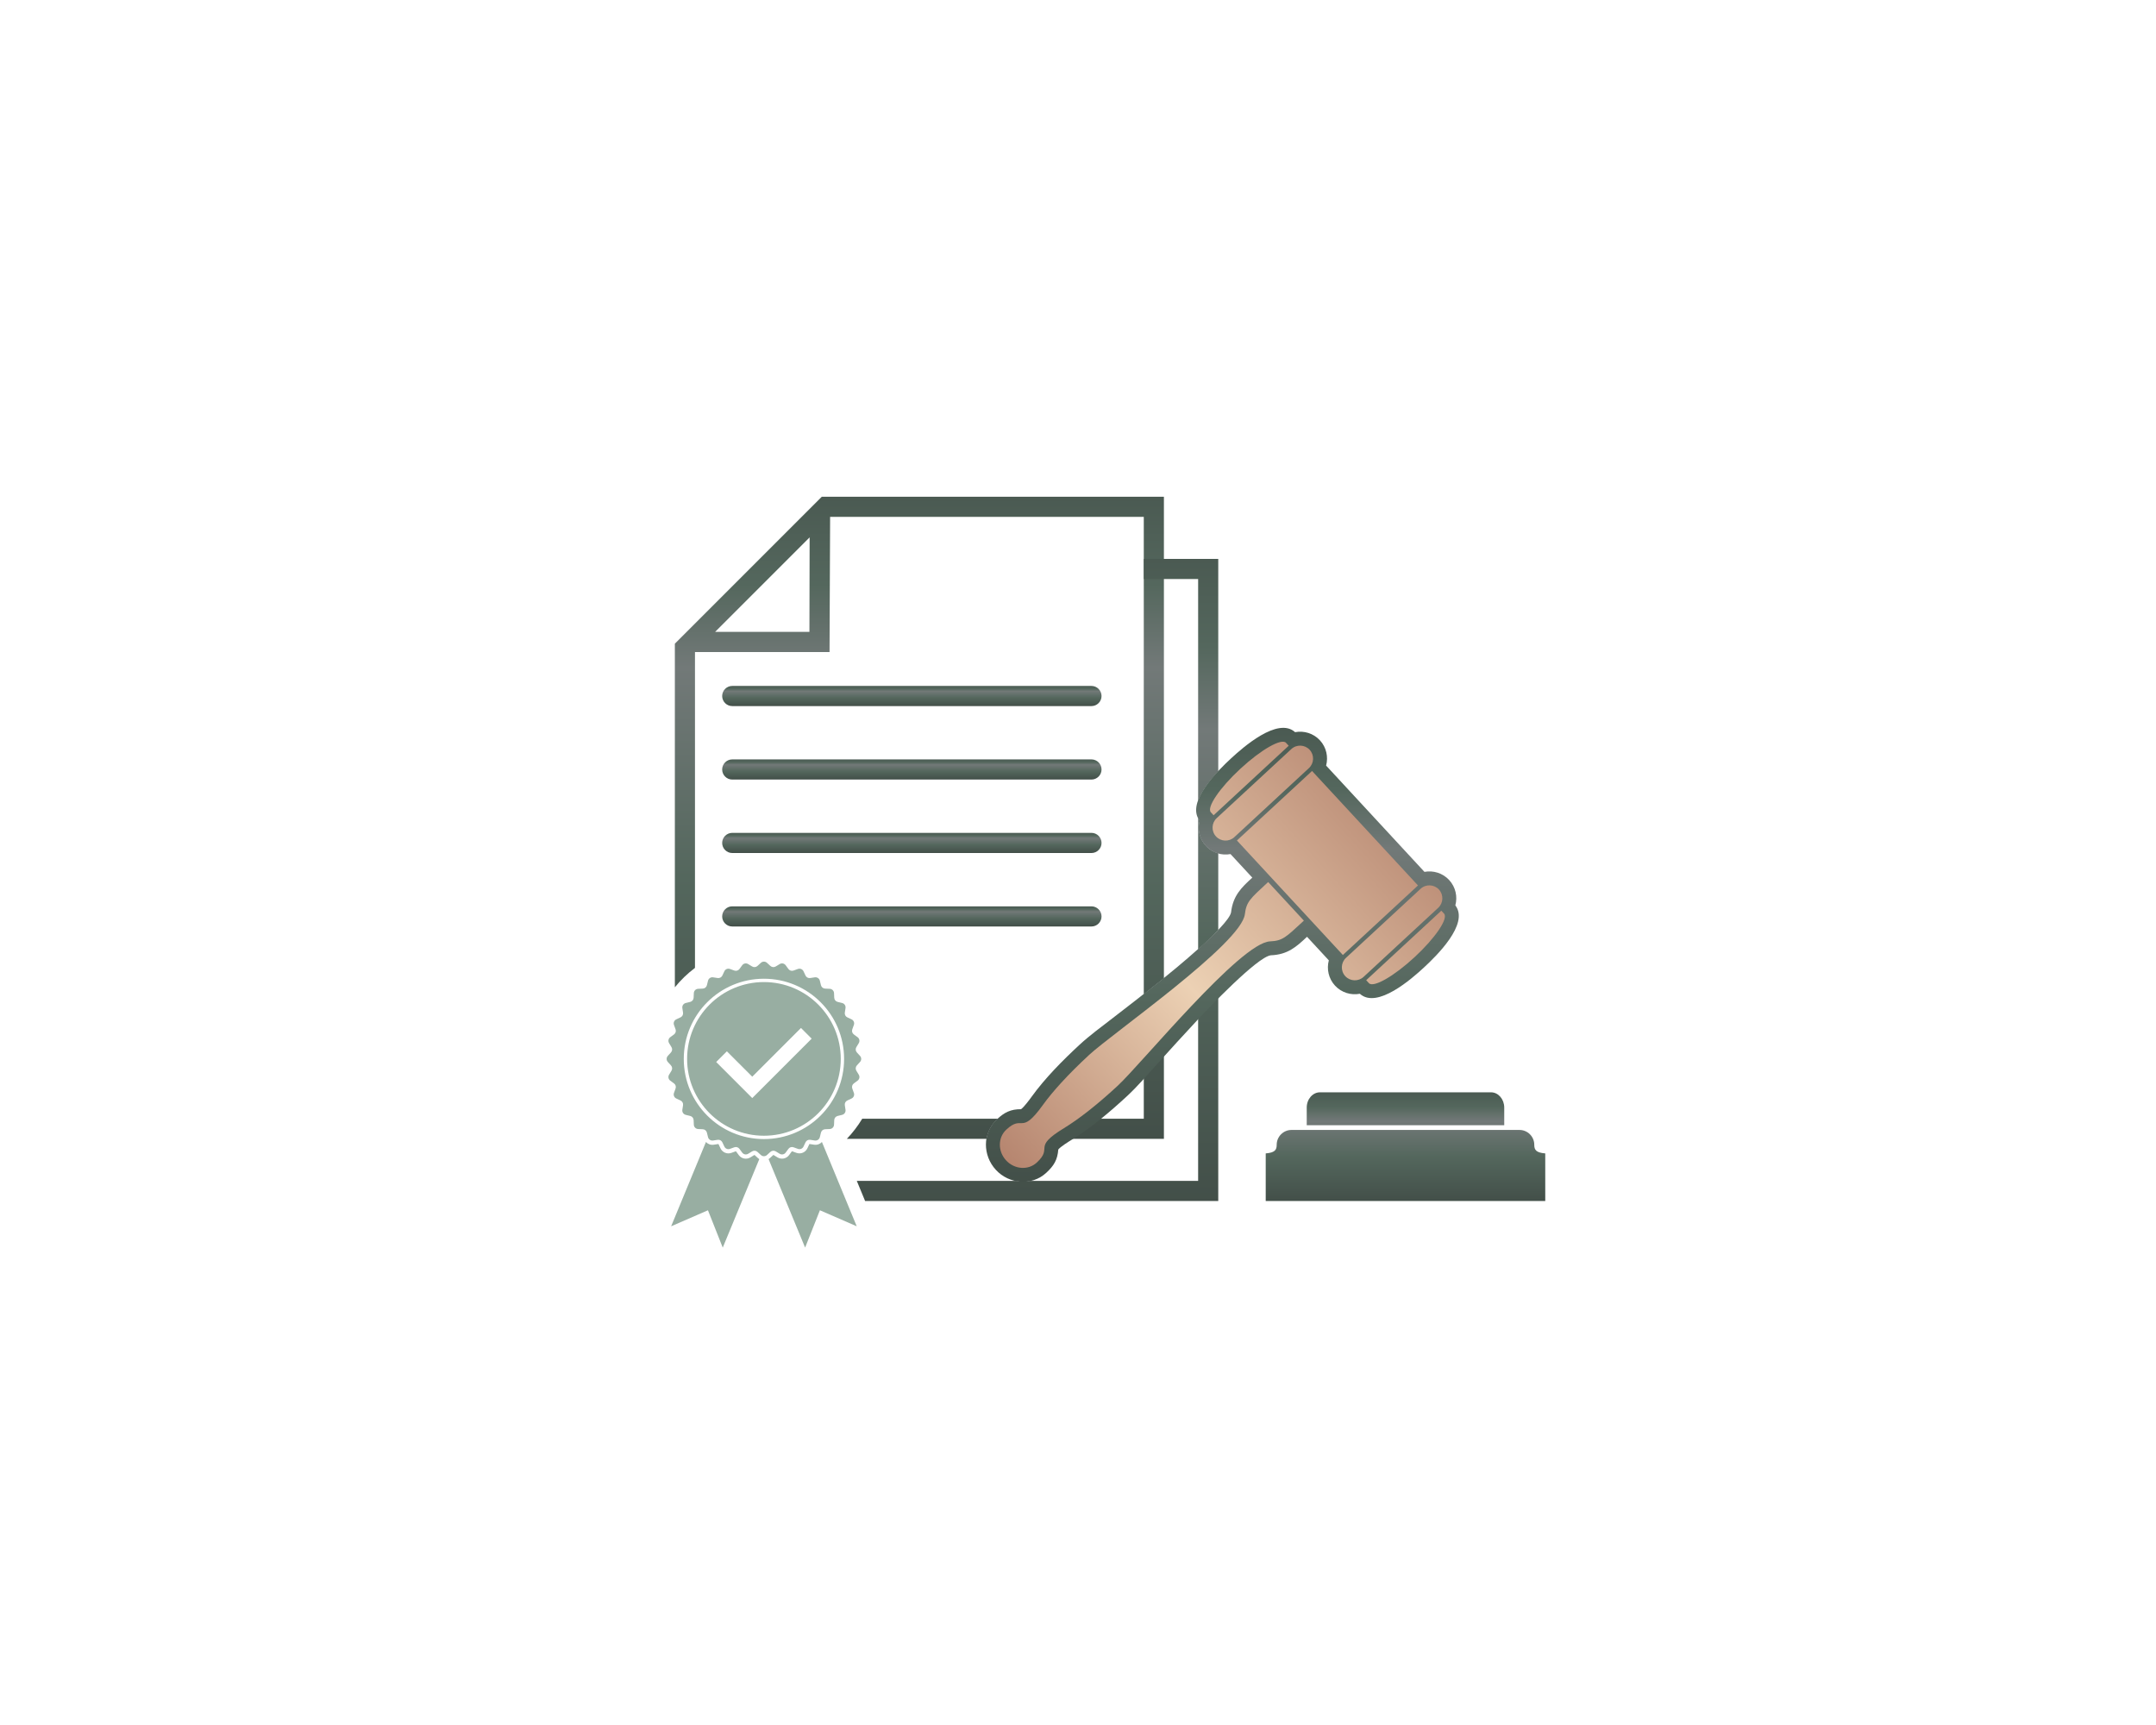 <?xml version="1.0" encoding="UTF-8"?>
<!DOCTYPE svg PUBLIC "-//W3C//DTD SVG 1.1//EN" "http://www.w3.org/Graphics/SVG/1.1/DTD/svg11.dtd">
<!-- Creator: CorelDRAW 2019 (64-Bit) -->
<svg xmlns="http://www.w3.org/2000/svg" xml:space="preserve" width="3.333in" height="2.667in" version="1.1" style="shape-rendering:geometricPrecision; text-rendering:geometricPrecision; image-rendering:optimizeQuality; fill-rule:evenodd; clip-rule:evenodd"
viewBox="0 0 3333.33 2666.66"
 xmlns:xlink="http://www.w3.org/1999/xlink">
 <defs>
  <style type="text/css">
   <![CDATA[
    .fil0 {fill:none}
    .fil5 {fill:#98AEA2}
    .fil1 {fill:url(#id0)}
    .fil7 {fill:url(#id1)}
    .fil8 {fill:url(#id2)}
    .fil6 {fill:url(#id3)}
    .fil3 {fill:url(#id4)}
    .fil10 {fill:url(#id5)}
    .fil9 {fill:url(#id6)}
    .fil4 {fill:url(#id7)}
    .fil2 {fill:url(#id8)}
   ]]>
  </style>
  <linearGradient id="id0" gradientUnits="userSpaceOnUse" x1="1513.54" y1="1797.84" x2="1513.54" y2="634.22">
   <stop offset="0" style="stop-opacity:1; stop-color:#414D47"/>
   <stop offset="0.38" style="stop-opacity:1; stop-color:#54675D"/>
   <stop offset="0.659" style="stop-opacity:1; stop-color:#727978"/>
   <stop offset="0.769" style="stop-opacity:1; stop-color:#54675D"/>
   <stop offset="1" style="stop-opacity:1; stop-color:#414D47"/>
  </linearGradient>
  <linearGradient id="id1" gradientUnits="userSpaceOnUse" x1="1548.58" y1="1795.17" x2="2188.27" y2="1212.64">
   <stop offset="0" style="stop-opacity:1; stop-color:#B5846E"/>
   <stop offset="0.459" style="stop-opacity:1; stop-color:#ECD1B4"/>
   <stop offset="1" style="stop-opacity:1; stop-color:#B5846E"/>
  </linearGradient>
  <linearGradient id="id2" gradientUnits="userSpaceOnUse" xlink:href="#id0" x1="2225.62" y1="1862.65" x2="2225.62" y2="1665.72">
  </linearGradient>
  <linearGradient id="id3" gradientUnits="userSpaceOnUse" xlink:href="#id0" x1="1978.91" y1="1853.24" x2="1978.91" y2="1030.54">
  </linearGradient>
  <linearGradient id="id4" gradientUnits="userSpaceOnUse" xlink:href="#id0" x1="1481.23" y1="1433.11" x2="1481.23" y2="1396.64">
  </linearGradient>
  <linearGradient id="id5" gradientUnits="userSpaceOnUse" xlink:href="#id0" x1="1481.23" y1="1205.97" x2="1481.23" y2="1169.5">
  </linearGradient>
  <linearGradient id="id6" gradientUnits="userSpaceOnUse" xlink:href="#id0" x1="1481.23" y1="1319.55" x2="1481.23" y2="1283.07">
  </linearGradient>
  <linearGradient id="id7" gradientUnits="userSpaceOnUse" xlink:href="#id0" x1="1672.15" y1="1893.91" x2="1672.15" y2="730.29">
  </linearGradient>
  <linearGradient id="id8" gradientUnits="userSpaceOnUse" xlink:href="#id0" x1="1481.23" y1="1092.41" x2="1481.23" y2="1055.93">
  </linearGradient>
 </defs>
 <g id="Layer_x0020_1">
  <g id="_1164204224">
   <rect class="fil0" x="901.15" y="539.27" width="1617.46" height="1617.46"/>
   <path class="fil1" d="M1043.39 994.77l227.14 -227.15 528.96 0 0 198.22 0 55.61 0 55.05 0 123.25 0 312.28 -3.94 3.16c-9.01,7.23 -18.08,14.4 -27.18,21.52l0 -336.96 0 -94.52 0 -55.06 0 -84.33 0 -167.11 -484.96 0 -0.88 208.92 -208.04 0 0 488.28c-11.55,8.7 -22,18.78 -31.11,30l0 -531.17zm756.11 601.07l0 164.36 -189.81 0c14.78,-9.19 29.27,-19.83 43.25,-31.11l115.44 0 0 -98.72c6.35,-6.99 12.58,-14.04 18.64,-20.73l12.48 -13.8zm-274.12 164.36l-216.06 0c9.02,-9.44 17,-19.87 23.78,-31.11l209.75 0c-0.47,0.42 -0.94,0.85 -1.41,1.28 -8.94,8.27 -14.23,18.78 -16.07,29.83zm-419.76 -783.67l146.13 -146.13 -0.32 146.13 -145.8 0z"/>
   <path class="fil2" d="M1132.09 1091.22l555.41 0c8.56,0 15.56,-7 15.56,-15.56l0 0c0,-8.56 -7,-15.56 -15.56,-15.56l-555.41 0c-8.56,0 -15.56,7 -15.56,15.56l0 0c0,8.56 7,15.56 15.56,15.56z"/>
   <path class="fil3" d="M1132.09 1431.94l555.41 0c8.56,0 15.56,-7 15.56,-15.56l0 0c0,-8.56 -7,-15.56 -15.56,-15.56l-555.41 0c-8.56,0 -15.56,7 -15.56,15.56l0 0c0,8.56 7,15.56 15.56,15.56z"/>
   <path class="fil4" d="M1768.38 863.69l115.13 0 0 70.02 0 10.17 0 55.06 0 96.59 0 96.59c-12.28,13.19 -25.5,29.83 -31.11,45.53l0 -142.12 0 -67.87 0 -55.05 0 -38.9 0 -38.9 -84.01 0 0 -31.12zm115.13 455.13l0 118.51c-5.16,5.52 -9.95,10.3 -12.43,12.72 -6.08,5.91 -12.33,11.72 -18.68,17.45l0 -203.47c0.72,1.4 1.58,2.76 2.61,4.07 -3.67,13.33 -0.59,28.22 9.44,39.07 5.34,5.77 11.98,9.67 19.06,11.65zm0 186.91l0 350.55 -546.01 0 -12.85 -31.12 245.93 0c7.29,1.47 14.8,1.51 22.07,0l259.74 0 0 -287c10.18,-10.84 20.54,-21.74 31.11,-32.43z"/>
   <path class="fil5" d="M1185.78 1488.08l5.29 4.84c2.31,2.11 5.61,2.44 8.28,0.82l6.14 -3.72c3.08,-1.87 7.05,-1.08 9.19,1.83l4.25 5.78c1.85,2.52 5.02,3.48 7.96,2.42l6.75 -2.45c3.39,-1.23 7.12,0.32 8.65,3.59l3.04 6.5c1.32,2.83 4.24,4.39 7.33,3.92l7.09 -1.08c3.56,-0.54 6.93,1.7 7.79,5.2l1.71 6.96c0.75,3.04 3.31,5.14 6.43,5.28l7.17 0.32c3.6,0.16 6.46,3.02 6.62,6.63l0.32 7.17c0.14,3.12 2.24,5.68 5.28,6.43l6.96 1.71c3.5,0.86 5.75,4.22 5.2,7.79l-1.08 7.09c-0.47,3.09 1.09,6.01 3.92,7.33l6.5 3.04c3.26,1.53 4.81,5.26 3.58,8.65l-2.44 6.74c-1.07,2.94 -0.1,6.11 2.41,7.96l5.78 4.25c2.91,2.13 3.7,6.1 1.83,9.19l-3.72 6.14c-1.62,2.68 -1.3,5.97 0.81,8.28l4.84 5.3c2.43,2.66 2.43,6.7 0,9.37l-4.84 5.3c-2.11,2.31 -2.43,5.6 -0.81,8.28l3.72 6.14c1.87,3.08 1.07,7.05 -1.83,9.19l-5.78 4.25c-2.52,1.85 -3.48,5.02 -2.41,7.96l2.44 6.74c1.23,3.39 -0.32,7.13 -3.58,8.65l-6.5 3.04c-2.83,1.33 -4.39,4.24 -3.92,7.33l1.08 7.09c0.54,3.56 -1.7,6.93 -5.2,7.79l-6.96 1.71c-3.04,0.74 -5.13,3.3 -5.28,6.43l-0.32 7.17c-0.16,3.6 -3.02,6.46 -6.62,6.62l-7.17 0.32c-3.13,0.14 -5.69,2.24 -6.43,5.28l-1.71 6.96c-0.86,3.5 -4.22,5.75 -7.79,5.2l-7.09 -1.08c-3.09,-0.47 -6.01,1.09 -7.33,3.92l-3.04 6.5c-1.53,3.27 -5.26,4.81 -8.65,3.58l-6.74 -2.44c-2.94,-1.07 -6.11,-0.11 -7.96,2.42l-4.25 5.78c-2.13,2.9 -6.1,3.69 -9.19,1.83l-6.14 -3.72c-2.67,-1.62 -5.97,-1.29 -8.28,0.81l-5.3 4.84c-2.66,2.43 -6.7,2.43 -9.37,0l-5.3 -4.84c-2.31,-2.11 -5.6,-2.43 -8.28,-0.81l-6.14 3.72c-3.08,1.87 -7.05,1.07 -9.19,-1.83l-4.25 -5.78c-1.85,-2.52 -5.02,-3.48 -7.96,-2.42l-6.74 2.44c-3.39,1.23 -7.13,-0.31 -8.65,-3.58l-3.04 -6.5c-1.32,-2.83 -4.24,-4.39 -7.33,-3.92l-7.09 1.08c-3.56,0.54 -6.93,-1.7 -7.79,-5.2l-1.71 -6.96c-0.75,-3.04 -3.31,-5.14 -6.43,-5.28l-7.17 -0.32c-3.6,-0.16 -6.46,-3.02 -6.62,-6.62l-0.32 -7.17c-0.14,-3.12 -2.24,-5.68 -5.28,-6.43l-6.97 -1.71c-3.5,-0.86 -5.75,-4.22 -5.2,-7.79l1.08 -7.09c0.47,-3.09 -1.09,-6.01 -3.92,-7.33l-6.5 -3.04c-3.27,-1.53 -4.81,-5.27 -3.59,-8.65l2.44 -6.74c1.07,-2.94 0.11,-6.11 -2.41,-7.96l-5.78 -4.25c-2.91,-2.13 -3.69,-6.1 -1.83,-9.19l3.71 -6.14c1.62,-2.68 1.3,-5.97 -0.81,-8.28l-4.84 -5.3c-2.43,-2.66 -2.43,-6.7 0,-9.37l4.84 -5.3c2.11,-2.31 2.44,-5.6 0.81,-8.28l-3.71 -6.14c-1.87,-3.08 -1.08,-7.05 1.83,-9.19l5.78 -4.25c2.52,-1.85 3.48,-5.02 2.41,-7.96l-2.44 -6.74c-1.23,-3.39 0.32,-7.13 3.59,-8.65l6.5 -3.04c2.83,-1.33 4.39,-4.25 3.92,-7.33l-1.08 -7.09c-0.55,-3.56 1.7,-6.93 5.2,-7.79l6.97 -1.71c3.04,-0.75 5.13,-3.3 5.28,-6.43l0.32 -7.17c0.16,-3.6 3.02,-6.46 6.62,-6.63l7.17 -0.32c3.12,-0.14 5.68,-2.24 6.43,-5.28l1.71 -6.96c0.86,-3.5 4.22,-5.75 7.79,-5.2l7.09 1.08c3.09,0.47 6.01,-1.09 7.33,-3.92l3.04 -6.5c1.53,-3.27 5.27,-4.81 8.65,-3.59l6.74 2.45c2.94,1.06 6.11,0.1 7.96,-2.42l4.25 -5.78c2.13,-2.91 6.1,-3.69 9.19,-1.83l6.14 3.72c2.67,1.62 5.97,1.29 8.28,-0.81l5.3 -4.84c2.66,-2.43 6.7,-2.43 9.37,0zm84.97 277l53.82 130.32 -56.93 -24.76 -22.87 57.72 -56.5 -136.8c0.69,-0.43 1.34,-0.93 1.96,-1.49l5.3 -4.84c0.15,-0.14 0.24,-0.15 0.42,-0.04l6.14 3.72c5.99,3.63 13.76,2.08 17.91,-3.56l4.25 -5.78c0.12,-0.17 0.21,-0.19 0.4,-0.12l6.74 2.44c6.58,2.39 13.9,-0.65 16.87,-6.98l3.04 -6.5c0.09,-0.18 0.17,-0.22 0.37,-0.19l7.09 1.08c4.6,0.7 9.04,-1 12,-4.21zm-96.83 26.49l-56.5 136.8 -22.87 -57.72 -56.94 24.76 53.83 -130.32c2.96,3.22 7.4,4.92 12,4.21l7.09 -1.08c0.2,-0.03 0.28,0.01 0.37,0.19l3.04 6.5c2.97,6.34 10.28,9.38 16.87,6.99l6.74 -2.44c0.19,-0.07 0.28,-0.04 0.4,0.12l4.25 5.78c4.15,5.64 11.92,7.19 17.91,3.56l6.14 -3.72c0.17,-0.1 0.27,-0.09 0.42,0.04l5.29 4.84c0.62,0.56 1.28,1.06 1.96,1.49zm-10.88 -94.37l39.08 -39.08 52.78 -52.78 -16.52 -16.52 -75.33 75.33 -39.24 -39.23 -16.52 16.52 26.16 26.16 29.6 29.6zm18.05 -184.49c68.44,0 123.93,55.48 123.93,123.93 0,68.45 -55.49,123.93 -123.93,123.93 -68.44,0 -123.93,-55.48 -123.93,-123.93 0,-68.44 55.48,-123.93 123.93,-123.93zm0 5.16c65.59,0 118.77,53.18 118.77,118.77 0,65.59 -53.18,118.77 -118.77,118.77 -65.59,0 -118.77,-53.18 -118.77,-118.77 0,-65.59 53.18,-118.77 118.77,-118.77z"/>
   <path class="fil6" d="M2202.26 1347.51c13.6,-2.53 28.19,1.75 38.24,12.6 10.07,10.89 13.2,25.83 9.57,39.23 22.07,28.57 -30,78.83 -48.36,95.83 -18.36,16.99 -72.52,65.02 -99.28,40.8 -13.64,2.58 -28.29,-1.69 -38.37,-12.57 -10.04,-10.85 -13.18,-25.74 -9.61,-39.11l-33.7 -36.42c-16.76,15.8 -30.08,27.62 -56.07,28.61 -21.18,2.8 -96.81,82.4 -112.85,99.49 -21.82,23.26 -43.16,46.95 -64.55,70.6 -14.15,15.64 -29.22,33.2 -44.65,47.48 -26.26,24.3 -55.74,49.36 -86.37,68.02 -3.92,2.39 -16.54,10.26 -20.07,14.61 -1.22,16.01 -6.75,25.07 -18.57,36.01 -22.46,20.79 -57.52,17.56 -77.94,-4.51 -20.52,-22.18 -21,-57.2 1.53,-78.06 11.82,-10.93 21.29,-15.75 37.35,-15.72 4.61,-3.19 13.43,-15.15 16.11,-18.88 20.97,-29.09 48.24,-56.55 74.5,-80.85 15.44,-14.28 34.11,-27.94 50.8,-40.84 25.24,-19.5 50.51,-38.93 75.39,-58.89 18.28,-14.67 103.5,-83.92 107.9,-104.61 3.02,-25.97 15.8,-38.36 32.89,-53.9l-33.7 -36.42c-13.6,2.53 -28.2,-1.74 -38.24,-12.6 -10.08,-10.89 -13.2,-25.83 -9.57,-39.23 -22.06,-28.57 30,-78.83 48.36,-95.83 18.37,-16.99 72.52,-65.02 99.28,-40.8 13.64,-2.57 28.29,1.69 38.37,12.57 10.04,10.86 13.18,25.74 9.61,39.1l152.02 164.28z"/>
   <path class="fil7" d="M2024.8 1158.78l0 0c7.49,8.09 7,20.84 -1.1,28.33l-115.35 106.74c-8.09,7.49 -20.85,7 -28.33,-1.1l-0 0c-7.49,-8.09 -7,-20.84 1.1,-28.33l115.35 -106.74c8.09,-7.49 20.84,-7 28.33,1.1zm-36.58 -10.81l4.23 4.58 -0.4 0.36 -115.35 106.74 -0.39 0.37 -4.23 -4.57c-6.91,-7.47 13.48,-37.58 45.56,-67.26 32.07,-29.68 63.67,-47.69 70.59,-40.22zm40.3 43.56l163.8 177 -0.4 0.37 -115.35 106.74 -0.39 0.37 -163.8 -177.01 0.4 -0.36 115.35 -106.74 0.4 -0.37zm199.87 215.98l4.23 4.57 0 0c6.91,7.47 -13.49,37.58 -45.56,67.26 -32.07,29.68 -63.67,47.69 -70.59,40.22l-0.02 -0.03 -4.21 -4.55 0.4 -0.36 115.35 -106.74 0.39 -0.37zm-672.89 386.03c-13.01,-14.06 -12.85,-35.36 0.35,-47.58 26.24,-24.28 21.76,10.1 56.31,-37.82 14.9,-20.67 38.45,-46.91 71.65,-77.63 36.88,-34.13 235.64,-172.19 240.85,-217.68 2.3,-19.11 8.3,-23.96 34.45,-48.16l1.59 -1.45 55.19 59.64 -1.57 1.48c-26.15,24.2 -31.44,29.8 -50.68,30.62 -45.76,1.67 -198.79,189.15 -235.67,223.28 -33.2,30.72 -61.18,52.17 -82.94,65.43 -50.45,30.73 -15.83,28.93 -42.07,53.21 -13.2,12.22 -34.46,10.73 -47.46,-3.33zm669.17 -418.77l0 0c7.49,8.09 7,20.85 -1.1,28.33l-115.35 106.74c-8.09,7.49 -20.85,7 -28.33,-1.1l-0 0c-7.49,-8.09 -6.99,-20.85 1.1,-28.33l115.35 -106.74c8.09,-7.49 20.84,-7 28.33,1.1z"/>
   <path class="fil8" d="M2389.07 1782.74c-14.2,-1.17 -16.98,-5.39 -16.98,-13.39 0,-12.58 -10.29,-22.88 -22.87,-22.88l-176.24 0 -176.24 0c-12.58,0 -22.87,10.3 -22.87,22.88 0,8 -2.78,12.22 -16.98,13.39l0 73.54 39.85 0 176.24 0 176.24 0 39.85 0 0 -73.54zm-83.82 -94.44l-264.54 0c-11.22,0 -20.41,10.6 -20.41,23.56l0 27.27 305.36 0 0 -27.27c0,-12.96 -9.19,-23.56 -20.41,-23.56z"/>
   <path class="fil9" d="M1132.09 1318.36l555.41 0c8.56,0 15.56,-7 15.56,-15.56l0 0c0,-8.56 -7,-15.56 -15.56,-15.56l-555.41 0c-8.56,0 -15.56,7 -15.56,15.56l0 0c0,8.56 7,15.56 15.56,15.56z"/>
   <path class="fil10" d="M1132.09 1204.79l555.41 0c8.56,0 15.56,-7 15.56,-15.56l0 0c0,-8.56 -7,-15.56 -15.56,-15.56l-555.41 0c-8.56,0 -15.56,7 -15.56,15.56l0 0c0,8.56 7,15.56 15.56,15.56z"/>
  </g>
 </g>
</svg>
